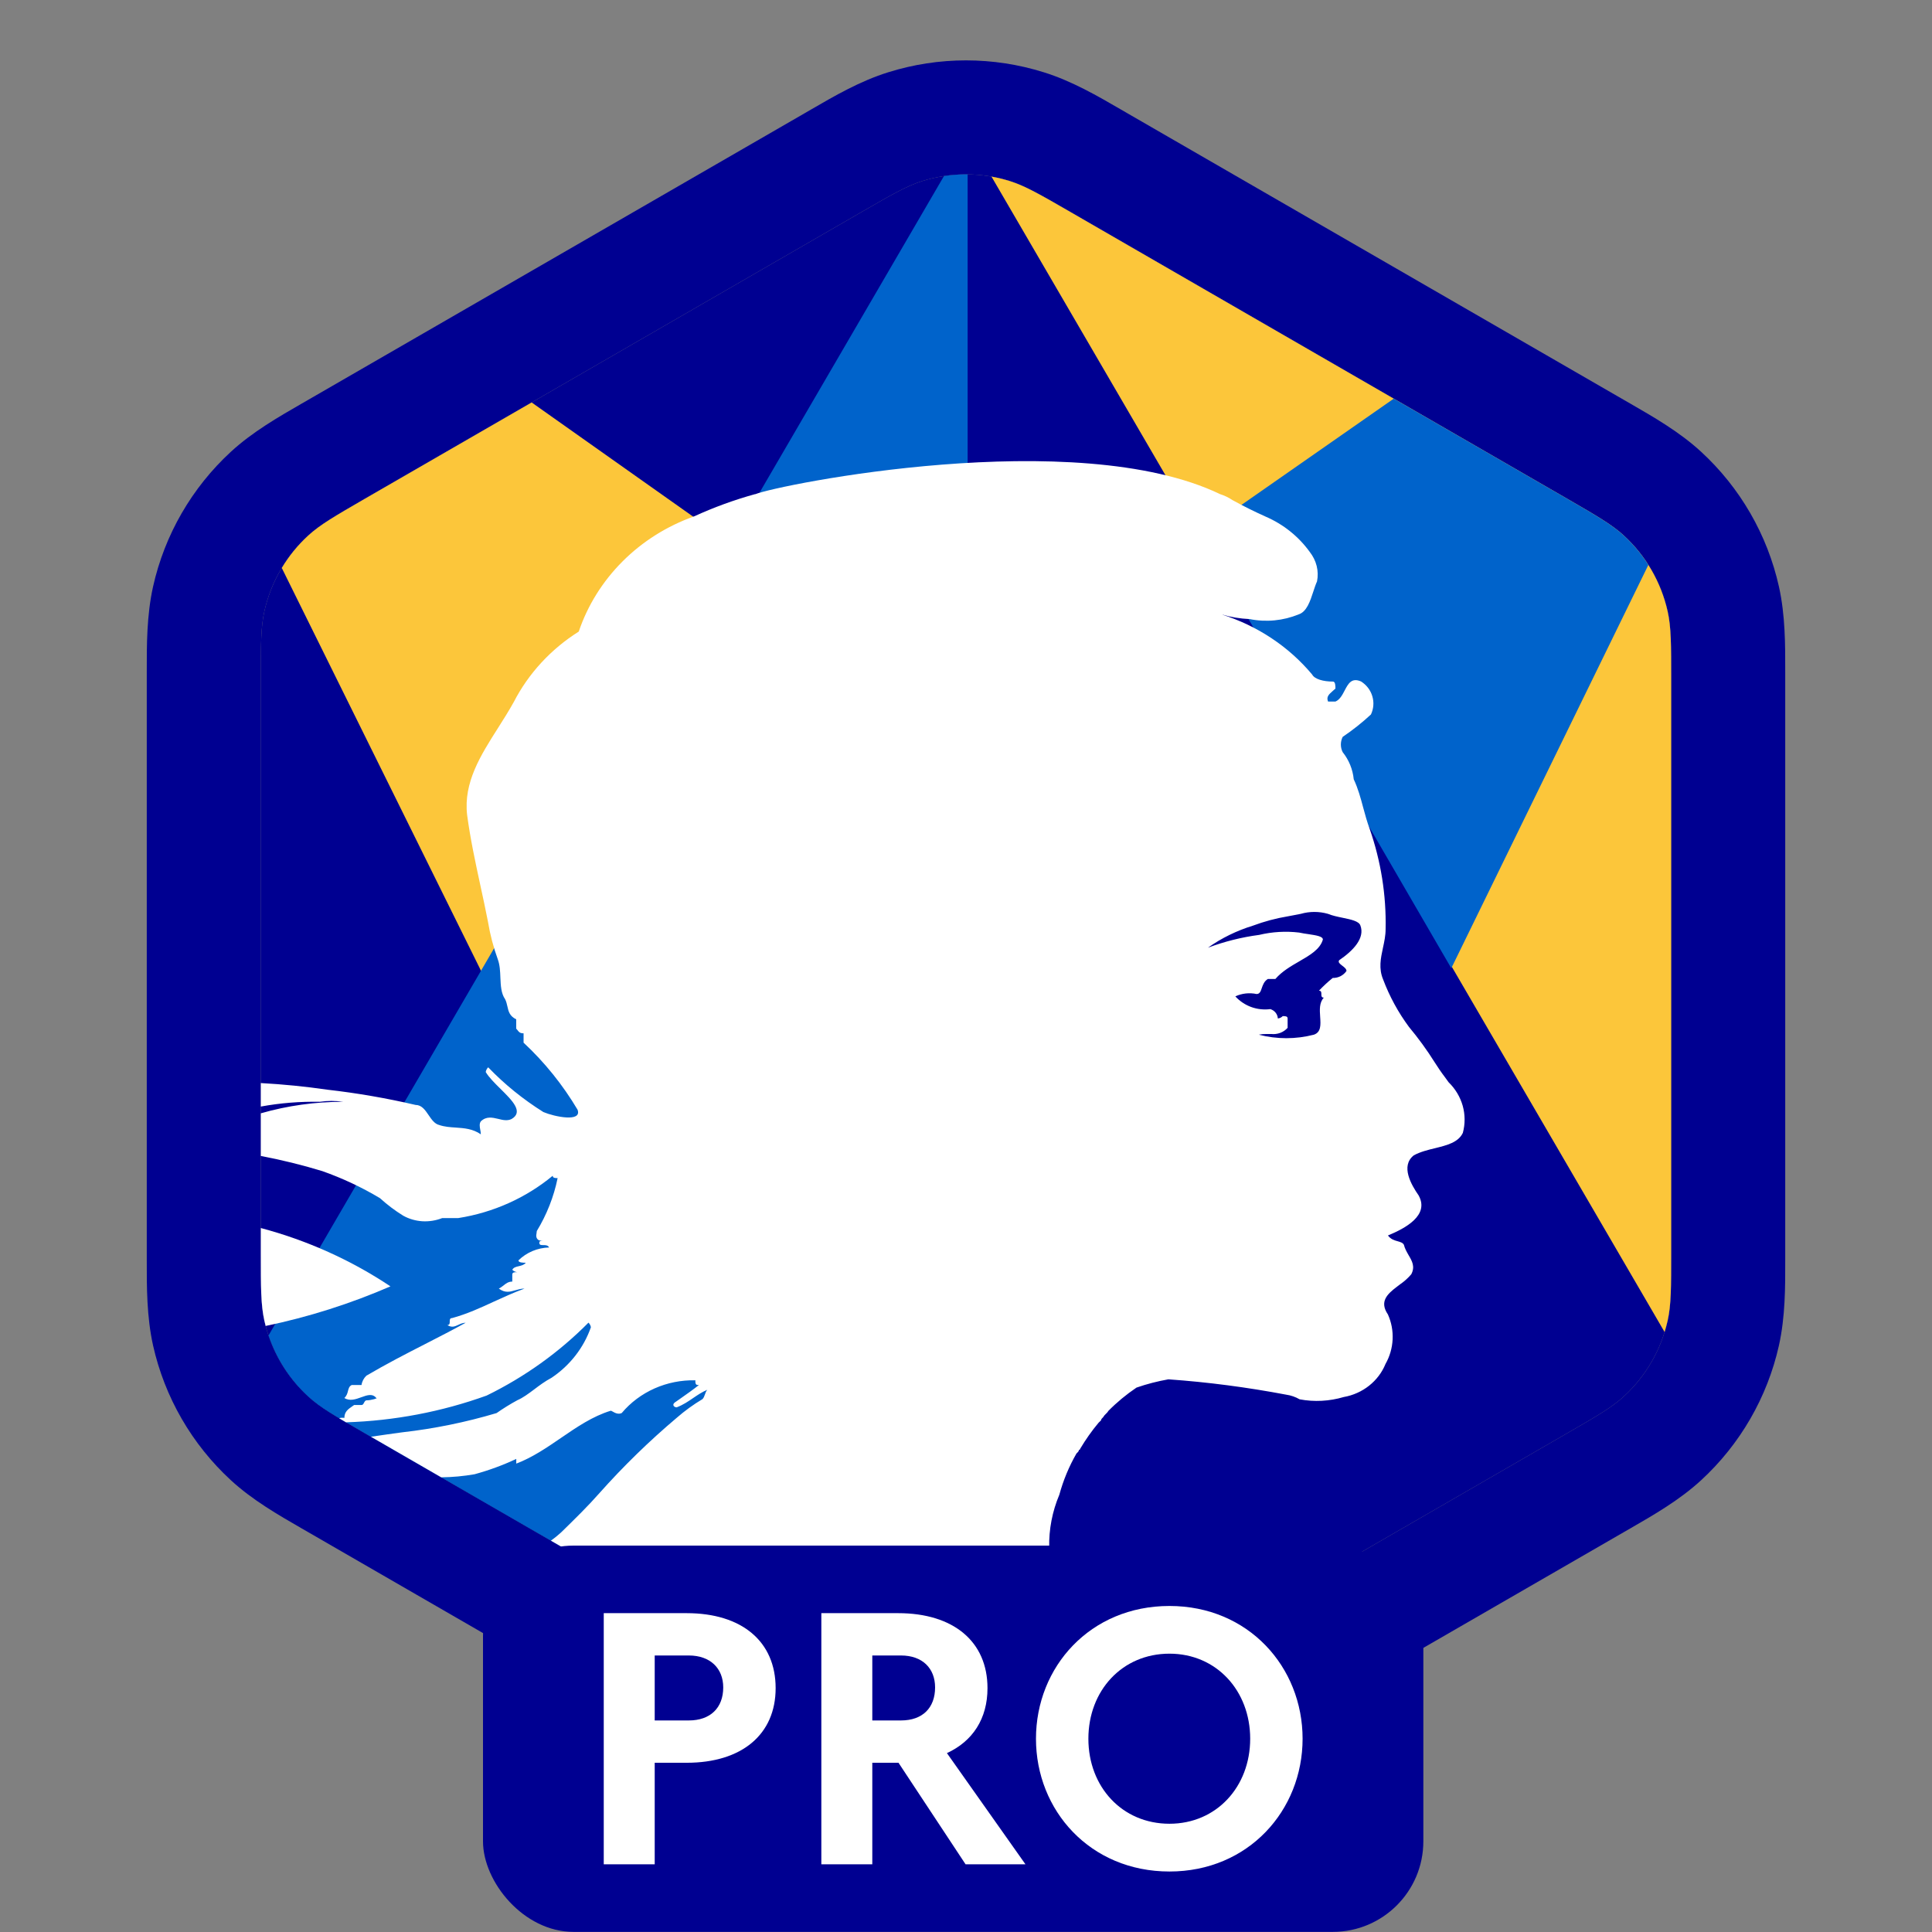 <svg width="32" height="32" viewBox="0 0 32 32" fill="none" xmlns="http://www.w3.org/2000/svg">
<rect x="0" y="0" width="32" height="32" fill="#808080" stroke="none"/>
<path d="M15.274 2.999C15.018 3.08 14.771 3.222 14.276 3.508L6.043 8.261C5.549 8.547 5.301 8.69 5.104 8.871C4.74 9.206 4.486 9.645 4.378 10.128C4.32 10.39 4.32 10.676 4.32 11.247V20.753C4.32 21.325 4.32 21.61 4.378 21.872C4.486 22.355 4.74 22.794 5.104 23.129C5.301 23.311 5.549 23.453 6.043 23.739L14.276 28.492C14.771 28.778 15.018 28.921 15.274 29.001C15.747 29.149 16.253 29.149 16.726 29.001C16.982 28.921 17.229 28.778 17.724 28.492L25.957 23.739C26.451 23.453 26.699 23.311 26.896 23.129C27.261 22.794 27.514 22.355 27.622 21.872C27.68 21.61 27.68 21.325 27.68 20.753V11.247C27.68 10.676 27.68 10.39 27.622 10.128C27.514 9.645 27.261 9.206 26.896 8.871C26.699 8.69 26.451 8.547 25.957 8.261L17.724 3.508C17.229 3.222 16.982 3.08 16.726 2.999C16.253 2.851 15.747 2.851 15.274 2.999Z" fill="#000091"/>
<path fill-rule="evenodd" clip-rule="evenodd" d="M18.668 1.873L26.901 6.626C26.934 6.645 26.967 6.664 27 6.683C27.392 6.909 27.817 7.153 28.174 7.481C28.822 8.077 29.273 8.857 29.465 9.717C29.57 10.19 29.57 10.68 29.569 11.132C29.569 11.17 29.569 11.209 29.569 11.247V20.753C29.569 20.791 29.569 20.83 29.569 20.868C29.57 21.32 29.57 21.811 29.465 22.284C29.273 23.143 28.822 23.923 28.174 24.519C27.817 24.847 27.392 25.091 27 25.317C26.967 25.336 26.934 25.355 26.901 25.374L18.668 30.127C18.635 30.146 18.602 30.166 18.568 30.185C18.177 30.412 17.753 30.658 17.291 30.802C16.45 31.066 15.55 31.066 14.709 30.802C14.247 30.658 13.823 30.412 13.432 30.185C13.398 30.166 13.365 30.146 13.332 30.127L5.099 25.374C5.066 25.355 5.033 25.336 5 25.317C4.608 25.091 4.183 24.847 3.826 24.519C3.178 23.923 2.727 23.143 2.535 22.284C2.43 21.811 2.43 21.32 2.431 20.868C2.431 20.83 2.431 20.791 2.431 20.753V11.247C2.431 11.209 2.431 11.17 2.431 11.132C2.43 10.68 2.43 10.19 2.535 9.717C2.727 8.857 3.178 8.077 3.826 7.481C4.183 7.153 4.608 6.909 5 6.683C5.033 6.664 5.066 6.645 5.099 6.626L13.332 1.873C13.365 1.854 13.398 1.834 13.432 1.815C13.823 1.588 14.247 1.342 14.709 1.198C15.55 0.934 16.45 0.934 17.291 1.198C17.753 1.342 18.177 1.588 18.568 1.815C18.602 1.834 18.635 1.854 18.668 1.873ZM15.274 2.999C15.018 3.08 14.771 3.222 14.276 3.508L6.043 8.261C5.549 8.547 5.301 8.69 5.104 8.871C4.739 9.206 4.486 9.645 4.378 10.128C4.32 10.39 4.32 10.676 4.32 11.247V20.753C4.32 21.325 4.32 21.61 4.378 21.872C4.486 22.355 4.739 22.794 5.104 23.129C5.301 23.311 5.549 23.453 6.043 23.739L14.276 28.492C14.771 28.778 15.018 28.921 15.274 29.001C15.747 29.149 16.253 29.149 16.726 29.001C16.982 28.921 17.229 28.778 17.724 28.492L25.957 23.739C26.451 23.453 26.699 23.311 26.896 23.129C27.261 22.794 27.514 22.355 27.622 21.872C27.68 21.61 27.68 21.325 27.68 20.753V11.247C27.68 10.676 27.68 10.39 27.622 10.128C27.514 9.645 27.261 9.206 26.896 8.871C26.699 8.69 26.451 8.547 25.957 8.261L17.724 3.508C17.229 3.222 16.982 3.08 16.726 2.999C16.253 2.851 15.747 2.851 15.274 2.999Z" fill="#000091"/>
<path d="M7.976 16.097L11.873 9.384L12.1 8.995L8.806 6.666L6.043 8.261C5.549 8.547 5.301 8.69 5.104 8.871C4.932 9.029 4.785 9.21 4.667 9.407L7.976 16.097Z" fill="#FCC63A"/>
<path d="M16.422 2.925L27.571 22.063C27.59 22 27.607 21.936 27.622 21.872C27.68 21.61 27.68 21.325 27.68 20.753V11.247C27.68 10.676 27.68 10.39 27.622 10.128C27.514 9.645 27.261 9.206 26.896 8.871C26.699 8.69 26.451 8.547 25.957 8.261L17.724 3.508C17.229 3.222 16.982 3.08 16.726 2.999C16.626 2.968 16.525 2.943 16.422 2.925Z" fill="#FCC63A"/>
<path d="M23.085 6.603L25.957 8.261C26.451 8.547 26.699 8.69 26.896 8.871C27.053 9.015 27.189 9.179 27.302 9.357L24.038 16.037L19.864 8.85L23.085 6.603Z" fill="#0063CB"/>
<path d="M16.027 2.888V29.112C15.773 29.114 15.519 29.078 15.274 29.001C15.018 28.921 14.771 28.778 14.276 28.492L6.043 23.739C5.549 23.453 5.301 23.311 5.104 23.129C4.803 22.852 4.578 22.505 4.448 22.119L15.635 2.916C15.765 2.896 15.896 2.887 16.027 2.888Z" fill="#0063CB"/>
<path fill-rule="evenodd" clip-rule="evenodd" d="M19.84 27.27C19.077 27.045 18.325 26.787 17.587 26.495C17.456 26.224 17.386 25.929 17.378 25.63C17.372 25.331 17.429 25.034 17.546 24.757C17.611 24.519 17.706 24.289 17.83 24.074C17.851 24.055 17.871 24.035 17.871 24.015C17.876 24.015 17.881 24.013 17.885 24.009C17.889 24.006 17.891 24.001 17.891 23.996C17.981 23.845 18.082 23.701 18.195 23.566L18.207 23.554L18.224 23.538L18.236 23.526C18.236 23.508 18.255 23.489 18.274 23.47L18.276 23.468C18.286 23.448 18.302 23.433 18.317 23.418C18.332 23.404 18.347 23.389 18.357 23.37C18.499 23.226 18.656 23.096 18.824 22.983C18.996 22.923 19.172 22.878 19.352 22.846C20.007 22.892 20.658 22.978 21.303 23.1C21.382 23.111 21.458 23.138 21.526 23.177C21.769 23.223 22.02 23.209 22.257 23.139C22.411 23.112 22.556 23.047 22.677 22.951C22.797 22.856 22.891 22.732 22.948 22.592C23.019 22.467 23.059 22.328 23.066 22.186C23.073 22.044 23.047 21.902 22.988 21.771C22.844 21.559 22.977 21.434 23.134 21.315L23.189 21.273C23.258 21.226 23.321 21.169 23.375 21.106C23.442 20.979 23.388 20.886 23.33 20.788C23.3 20.735 23.268 20.68 23.253 20.618C23.235 20.583 23.195 20.572 23.15 20.559C23.096 20.544 23.034 20.526 22.989 20.463C23.274 20.346 23.68 20.13 23.497 19.8C23.375 19.624 23.193 19.312 23.417 19.136C23.525 19.077 23.651 19.046 23.772 19.017C23.969 18.968 24.153 18.922 24.229 18.765C24.269 18.617 24.268 18.462 24.227 18.315C24.185 18.168 24.105 18.034 23.993 17.925L23.933 17.842C23.872 17.762 23.816 17.679 23.762 17.594C23.634 17.39 23.491 17.194 23.336 17.008C23.158 16.767 23.015 16.504 22.91 16.226C22.832 16.042 22.869 15.873 22.906 15.699C22.928 15.598 22.95 15.496 22.95 15.388C22.962 14.824 22.872 14.263 22.686 13.728C22.643 13.613 22.611 13.495 22.579 13.377C22.536 13.215 22.492 13.055 22.422 12.907C22.406 12.744 22.343 12.588 22.239 12.458C22.219 12.419 22.209 12.376 22.209 12.332C22.209 12.288 22.219 12.245 22.239 12.205C22.405 12.093 22.561 11.969 22.707 11.834C22.752 11.739 22.76 11.632 22.73 11.532C22.701 11.432 22.635 11.346 22.545 11.288C22.387 11.218 22.331 11.323 22.272 11.436C22.233 11.511 22.192 11.589 22.119 11.62H21.997C21.964 11.541 22.012 11.5 22.074 11.445C22.089 11.433 22.104 11.42 22.119 11.405C22.119 11.367 22.119 11.289 22.079 11.289C21.917 11.289 21.774 11.249 21.733 11.172C21.344 10.707 20.822 10.361 20.23 10.176C20.382 10.221 20.539 10.247 20.698 10.254C20.971 10.309 21.255 10.281 21.51 10.176C21.643 10.133 21.701 9.957 21.753 9.797C21.773 9.736 21.792 9.678 21.814 9.63C21.831 9.545 21.829 9.457 21.808 9.373C21.787 9.289 21.747 9.21 21.693 9.141C21.509 8.886 21.256 8.683 20.961 8.556C20.774 8.472 20.591 8.381 20.413 8.283C20.351 8.241 20.282 8.208 20.21 8.185C17.816 7.035 12.887 8.03 12.511 8.185H12.504C12.158 8.281 11.821 8.404 11.496 8.553C11.048 8.712 10.643 8.967 10.313 9.297C9.982 9.628 9.733 10.025 9.586 10.461C9.125 10.751 8.753 11.155 8.509 11.629C8.429 11.773 8.341 11.912 8.253 12.051C7.96 12.511 7.675 12.96 7.737 13.498C7.791 13.899 7.872 14.274 7.956 14.663C7.999 14.86 8.042 15.061 8.083 15.27C8.118 15.481 8.172 15.688 8.245 15.889C8.28 15.984 8.284 16.09 8.288 16.194C8.294 16.326 8.299 16.454 8.367 16.551C8.386 16.589 8.395 16.63 8.404 16.669C8.422 16.751 8.44 16.83 8.55 16.883V17.038C8.561 17.048 8.568 17.058 8.576 17.068C8.596 17.094 8.612 17.115 8.672 17.115V17.27C9.023 17.597 9.323 17.971 9.566 18.38C9.646 18.593 9.18 18.496 9 18.419C8.665 18.209 8.358 17.961 8.086 17.678C8.064 17.699 8.05 17.727 8.045 17.756C8.098 17.845 8.195 17.941 8.29 18.035C8.486 18.229 8.677 18.417 8.472 18.535C8.401 18.569 8.326 18.551 8.251 18.532C8.154 18.509 8.055 18.486 7.964 18.573C7.937 18.612 7.945 18.659 7.954 18.709C7.959 18.735 7.964 18.761 7.964 18.788C7.83 18.695 7.689 18.686 7.549 18.676C7.456 18.67 7.363 18.664 7.273 18.633C7.199 18.615 7.149 18.543 7.1 18.471C7.043 18.387 6.985 18.302 6.887 18.302C6.406 18.19 5.917 18.105 5.425 18.049C5.058 17.996 4.69 17.959 4.32 17.939V18.328C4.641 18.269 4.969 18.243 5.297 18.249C5.425 18.23 5.555 18.23 5.683 18.249C5.221 18.249 4.761 18.313 4.32 18.44V19.146C4.664 19.212 5.004 19.295 5.338 19.397C5.672 19.515 5.992 19.665 6.293 19.845C6.412 19.953 6.541 20.051 6.679 20.136C6.776 20.19 6.885 20.221 6.997 20.228C7.109 20.234 7.221 20.216 7.325 20.175H7.591C8.17 20.084 8.711 19.841 9.155 19.474C9.155 19.513 9.196 19.513 9.236 19.513C9.173 19.822 9.056 20.118 8.891 20.39C8.891 20.399 8.889 20.411 8.887 20.424C8.88 20.464 8.872 20.517 8.933 20.546H8.997C8.963 20.546 8.933 20.551 8.933 20.585C8.933 20.623 8.964 20.623 8.999 20.623C9.035 20.623 9.075 20.623 9.095 20.662C8.903 20.667 8.721 20.744 8.587 20.876C8.587 20.915 8.668 20.915 8.709 20.915C8.679 20.952 8.635 20.962 8.593 20.972C8.548 20.982 8.506 20.992 8.485 21.032C8.507 21.053 8.535 21.067 8.566 21.071C8.526 21.071 8.485 21.071 8.485 21.11V21.227C8.42 21.227 8.38 21.259 8.339 21.292C8.315 21.31 8.291 21.329 8.262 21.343C8.367 21.42 8.447 21.397 8.535 21.371C8.582 21.358 8.631 21.343 8.688 21.343C8.509 21.408 8.345 21.484 8.182 21.558C7.958 21.662 7.737 21.763 7.49 21.831C7.449 21.831 7.449 21.86 7.449 21.889C7.449 21.918 7.449 21.947 7.409 21.947C7.483 21.994 7.534 21.97 7.591 21.944C7.627 21.927 7.666 21.909 7.713 21.909C7.494 22.03 7.271 22.144 7.045 22.26C6.726 22.423 6.401 22.59 6.068 22.786C6.025 22.827 5.996 22.882 5.988 22.94H5.826C5.784 22.96 5.775 22.996 5.764 23.037C5.755 23.075 5.744 23.117 5.704 23.155C5.793 23.212 5.892 23.176 5.984 23.143C6.08 23.108 6.169 23.076 6.232 23.155C6.273 23.155 6.152 23.194 6.071 23.194C6.051 23.194 6.041 23.213 6.03 23.232C6.02 23.252 6.01 23.271 5.99 23.271H5.866C5.856 23.278 5.846 23.285 5.836 23.292C5.766 23.34 5.704 23.383 5.704 23.485C5.675 23.48 5.645 23.482 5.617 23.49C5.654 23.512 5.692 23.535 5.732 23.558C6.528 23.533 7.314 23.384 8.06 23.115C8.69 22.807 9.26 22.399 9.747 21.907C9.768 21.928 9.783 21.955 9.787 21.984C9.668 22.323 9.44 22.616 9.136 22.82C9.027 22.878 8.933 22.948 8.845 23.015C8.751 23.085 8.663 23.151 8.571 23.191C8.451 23.256 8.336 23.327 8.225 23.405C7.715 23.557 7.191 23.664 6.66 23.724L6.413 23.758C6.324 23.771 6.234 23.784 6.145 23.797L7.309 24.469C7.494 24.467 7.678 24.45 7.861 24.418C8.098 24.353 8.329 24.269 8.551 24.164V24.242C8.819 24.14 9.056 23.978 9.291 23.817C9.554 23.637 9.815 23.458 10.116 23.366C10.121 23.366 10.131 23.371 10.144 23.378C10.18 23.399 10.239 23.433 10.298 23.404C10.444 23.23 10.63 23.091 10.841 22.997C11.053 22.903 11.284 22.857 11.517 22.862C11.517 22.901 11.517 22.94 11.557 22.94H11.577C11.48 23.017 11.37 23.094 11.259 23.172C11.231 23.192 11.202 23.211 11.173 23.232C11.127 23.272 11.168 23.31 11.208 23.31C11.315 23.269 11.399 23.212 11.482 23.155C11.556 23.105 11.629 23.055 11.716 23.019C11.696 23.038 11.686 23.067 11.676 23.096C11.666 23.125 11.655 23.154 11.635 23.174C11.484 23.264 11.341 23.368 11.209 23.483C10.752 23.869 10.324 24.286 9.929 24.73C9.738 24.947 9.53 25.15 9.324 25.352C9.31 25.365 9.297 25.378 9.283 25.391C9.233 25.436 9.18 25.479 9.125 25.518L14.276 28.492C14.771 28.778 15.018 28.921 15.274 29.001C15.747 29.149 16.253 29.149 16.726 29.001C16.982 28.921 17.229 28.778 17.724 28.492L19.84 27.27ZM22.203 16.169C22.243 16.148 22.277 16.119 22.302 16.082C22.302 16.048 22.265 16.02 22.232 15.995C22.193 15.965 22.157 15.937 22.181 15.904C22.408 15.75 22.613 15.54 22.532 15.328C22.507 15.257 22.377 15.23 22.237 15.201C22.153 15.184 22.065 15.165 21.995 15.136C21.848 15.094 21.692 15.094 21.546 15.136L21.438 15.157L21.332 15.177C21.134 15.21 20.939 15.262 20.752 15.332C20.485 15.414 20.233 15.537 20.007 15.697C20.28 15.595 20.564 15.523 20.855 15.485C21.072 15.433 21.296 15.42 21.517 15.446C21.567 15.457 21.623 15.466 21.676 15.473C21.799 15.492 21.911 15.508 21.911 15.562C21.864 15.724 21.699 15.819 21.52 15.923C21.381 16.003 21.233 16.089 21.124 16.215H21C20.938 16.252 20.917 16.314 20.899 16.366C20.881 16.419 20.866 16.464 20.813 16.464C20.695 16.439 20.571 16.452 20.461 16.503C20.532 16.581 20.622 16.642 20.723 16.679C20.824 16.716 20.934 16.728 21.041 16.714C21.076 16.725 21.106 16.745 21.128 16.773C21.15 16.8 21.163 16.834 21.165 16.869C21.196 16.866 21.225 16.852 21.246 16.83C21.286 16.83 21.327 16.83 21.327 16.869V17.024C21.294 17.061 21.252 17.09 21.204 17.108C21.157 17.125 21.105 17.132 21.055 17.126H20.986C20.941 17.125 20.895 17.129 20.851 17.138C21.149 17.215 21.462 17.215 21.761 17.138C21.883 17.097 21.875 16.974 21.866 16.842C21.858 16.727 21.85 16.605 21.927 16.524C21.886 16.524 21.886 16.495 21.886 16.467C21.886 16.438 21.886 16.409 21.846 16.409C21.917 16.334 21.993 16.263 22.074 16.198C22.119 16.199 22.163 16.189 22.203 16.169Z" fill="white"/>
<path d="M4.4 21.962C5.111 21.814 5.804 21.594 6.467 21.306C5.813 20.87 5.087 20.544 4.32 20.34V20.753C4.32 21.325 4.32 21.61 4.378 21.872C4.385 21.902 4.392 21.932 4.4 21.962Z" fill="white"/>
<rect x="8" y="25.6" width="15.575" height="6.398" rx="1.5" fill="#000091"/>
<path d="M10 30.879V26.719H11.373C12.288 26.719 12.847 27.188 12.847 27.961C12.847 28.727 12.288 29.197 11.373 29.197H10.844V30.879H10ZM11.409 27.42H10.844V28.496H11.409C11.765 28.496 11.979 28.288 11.979 27.949C11.979 27.634 11.765 27.42 11.409 27.42Z" fill="white"/>
<path d="M13.604 30.879V26.719H14.876C15.791 26.719 16.356 27.188 16.356 27.961C16.356 28.466 16.112 28.84 15.684 29.037L16.985 30.879H15.993L14.882 29.197H14.448V30.879H13.604ZM14.923 27.42H14.448V28.496H14.923C15.28 28.496 15.488 28.288 15.488 27.949C15.488 27.634 15.28 27.42 14.923 27.42Z" fill="white"/>
<path d="M19.37 26.6C20.677 26.6 21.575 27.61 21.575 28.799C21.575 29.987 20.677 30.998 19.37 30.998C18.056 30.998 17.159 29.987 17.159 28.799C17.159 27.61 18.056 26.6 19.37 26.6ZM19.37 30.207C20.148 30.207 20.707 29.595 20.707 28.799C20.707 28.003 20.148 27.39 19.37 27.39C18.585 27.39 18.027 28.003 18.027 28.799C18.027 29.595 18.585 30.207 19.37 30.207Z" fill="white"/>
</svg>
